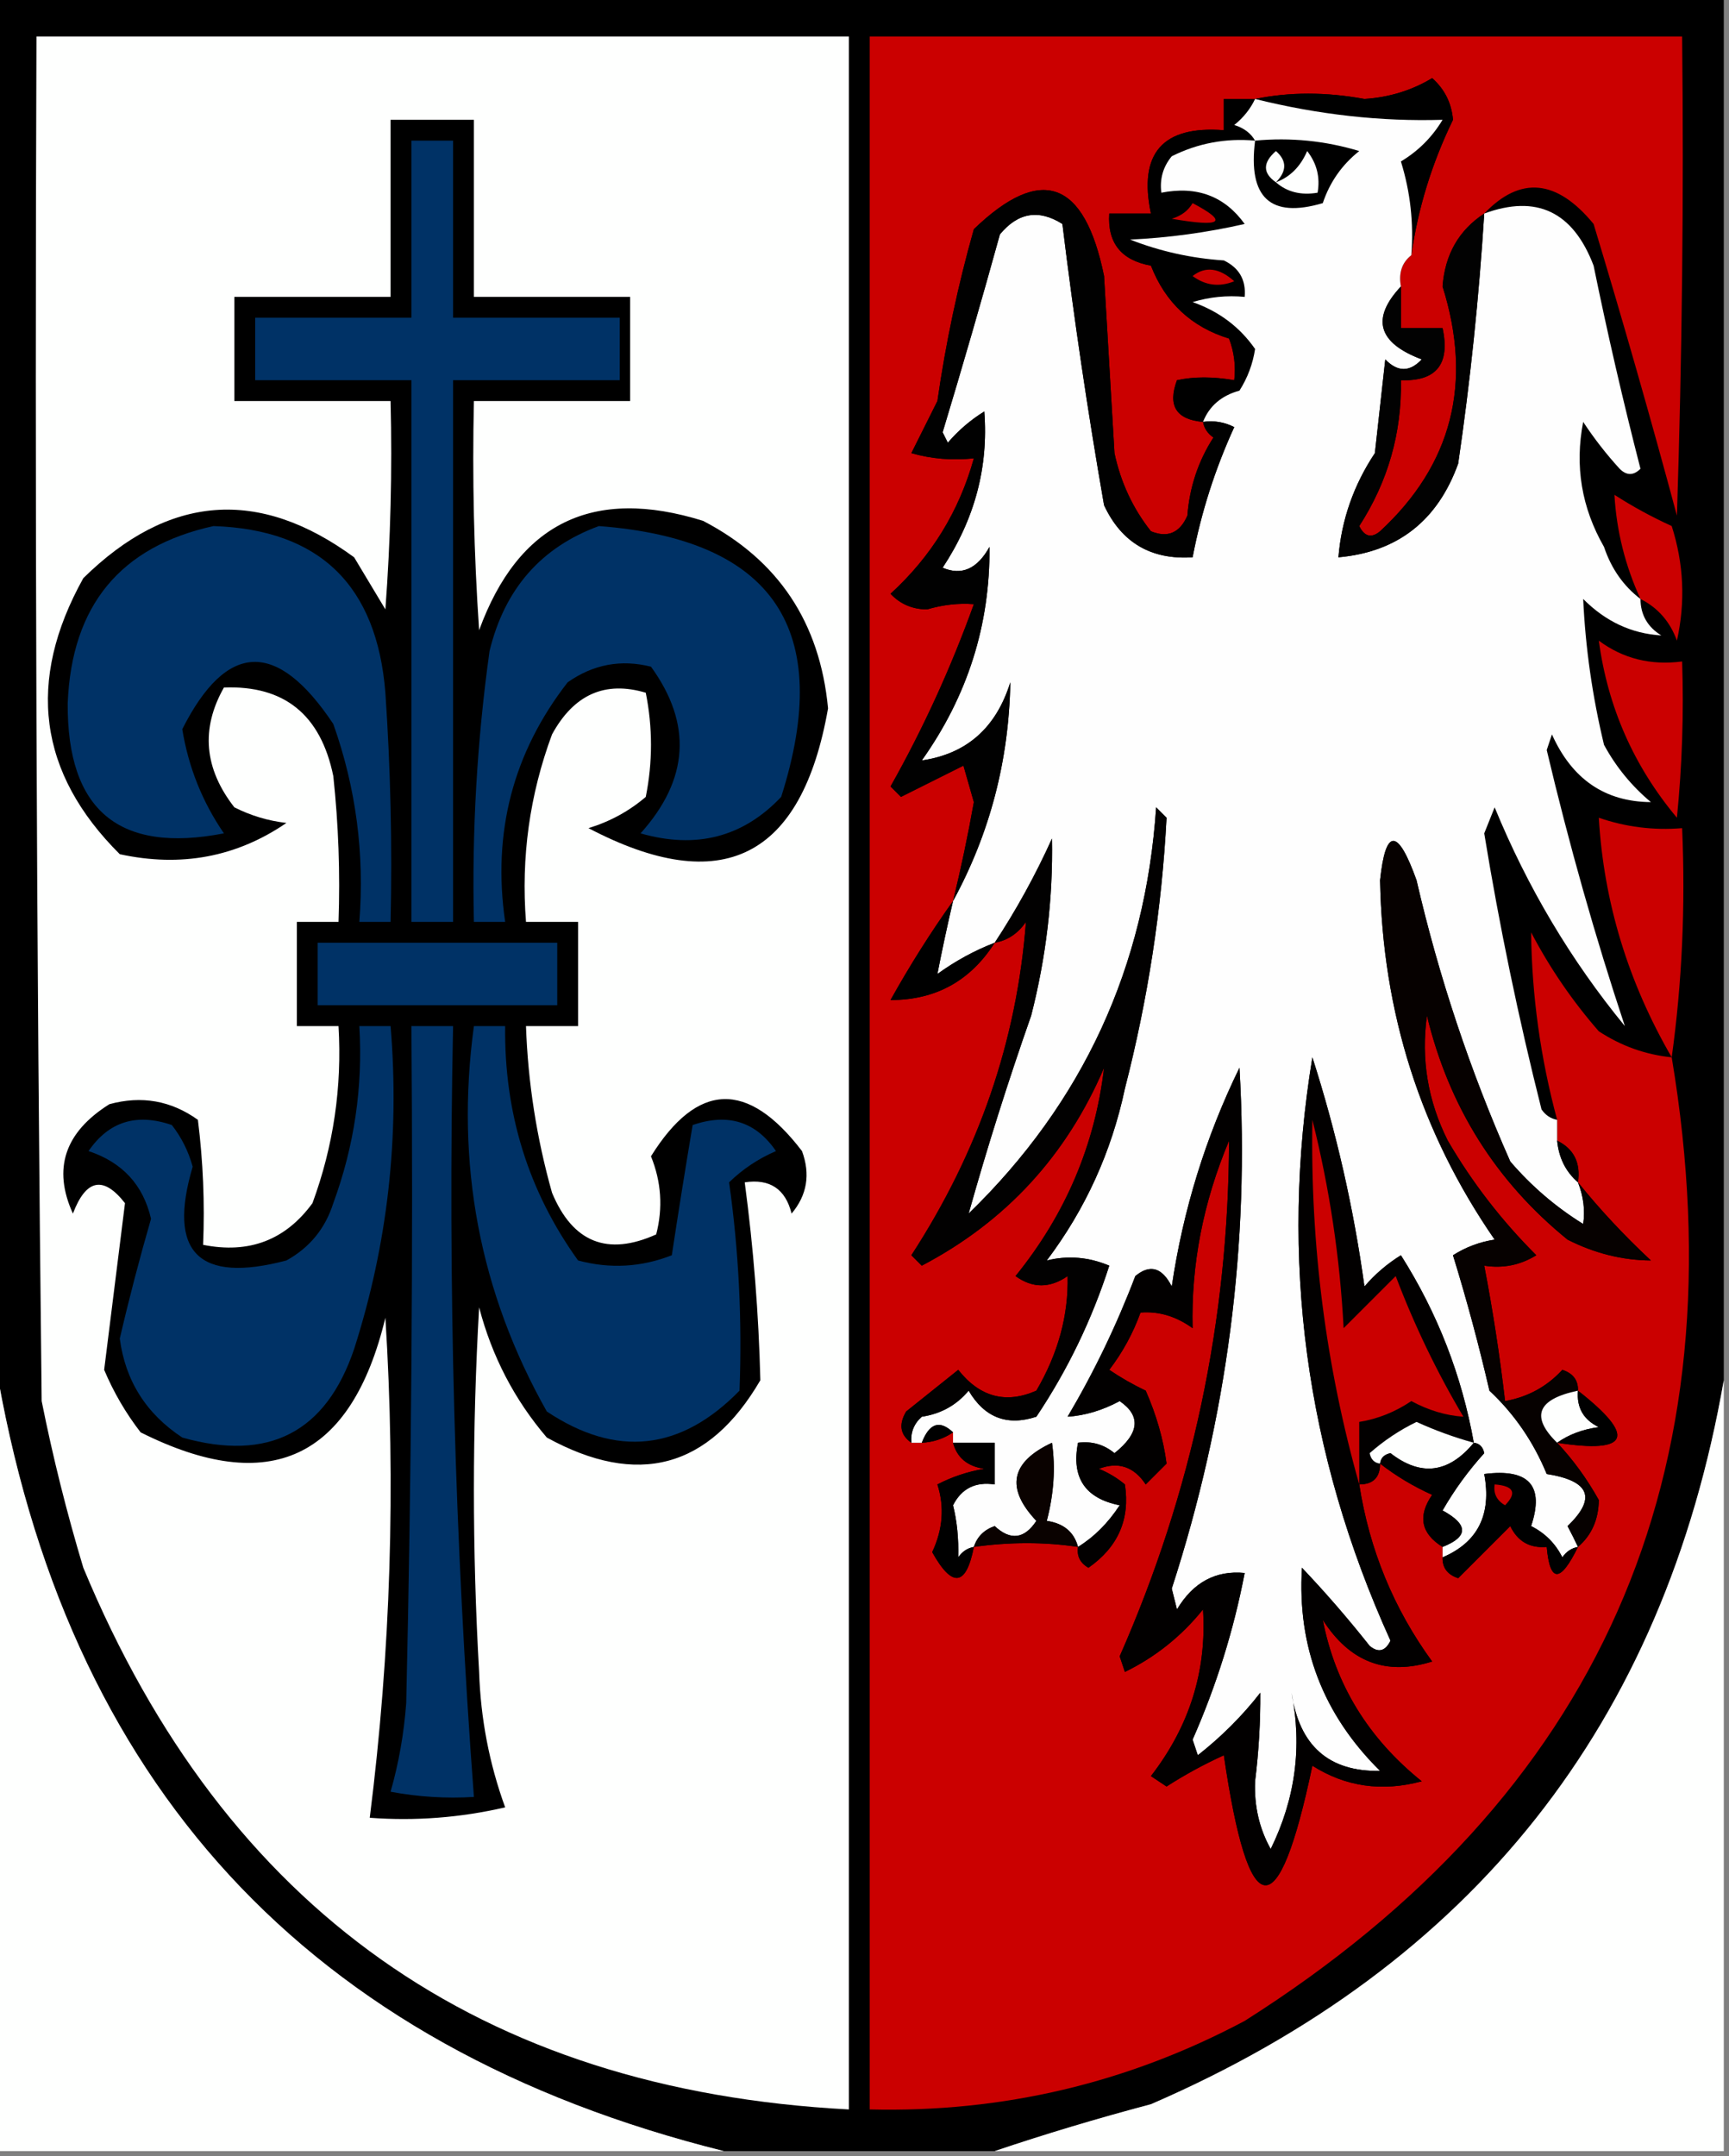 <?xml version="1.0" encoding="UTF-8"?>
<!DOCTYPE svg PUBLIC "-//W3C//DTD SVG 1.1//EN" "http://www.w3.org/Graphics/SVG/1.1/DTD/svg11.dtd">
<svg xmlns="http://www.w3.org/2000/svg" version="1.1" width="166px" height="207px" style="shape-rendering:geometricPrecision; text-rendering:geometricPrecision; image-rendering:optimizeQuality; fill-rule:evenodd; clip-rule:evenodd" xmlns:xlink="http://www.w3.org/1999/xlink">
<rect width="100%" height="100%" fill="#808080" stroke="none"/>
<g><path style="opacity:1" fill="#000000" d="M -0.5,-0.5 C 54.833,-0.5 110.167,-0.5 165.5,-0.5C 165.5,43.833 165.5,88.167 165.5,132.5C 159.745,165.461 141.411,188.628 110.5,202C 105.336,203.369 100.336,204.869 95.5,206.5C 86.833,206.5 78.167,206.5 69.5,206.5C 29.54,196.538 6.207,171.205 -0.5,130.5C -0.5,86.833 -0.5,43.167 -0.5,-0.5 Z"/></g>
<g><path style="opacity:1" fill="#fefffe" d="M 3.5,3.5 C 29.5,3.5 55.5,3.5 81.5,3.5C 81.5,69.833 81.5,136.167 81.5,202.5C 46.129,200.642 21.629,183.308 8,150.5C 6.413,145.232 5.08,139.899 4,134.5C 3.5,90.835 3.333,47.168 3.5,3.5 Z"/></g>
<g><path style="opacity:1" fill="#cb0000" d="M 142.5,20.5 C 140.061,22.1 138.728,24.433 138.5,27.5C 141.415,36.764 139.415,44.598 132.5,51C 131.668,51.688 131.002,51.521 130.5,50.5C 133.258,46.227 134.592,41.56 134.5,36.5C 137.91,36.616 139.244,34.95 138.5,31.5C 137.167,31.5 135.833,31.5 134.5,31.5C 134.5,30.167 134.5,28.833 134.5,27.5C 134.263,26.209 134.596,25.209 135.5,24.5C 136.128,20.037 137.461,15.704 139.5,11.5C 139.363,9.893 138.696,8.559 137.5,7.5C 135.546,8.68 133.379,9.346 131,9.5C 127.307,8.823 123.807,8.823 120.5,9.5C 119.5,9.5 118.5,9.5 117.5,9.5C 117.5,10.5 117.5,11.5 117.5,12.5C 111.618,12.049 109.284,14.716 110.5,20.5C 109.167,20.5 107.833,20.5 106.5,20.5C 106.316,23.321 107.649,24.988 110.5,25.5C 111.892,29.06 114.392,31.393 118,32.5C 118.49,33.793 118.657,35.127 118.5,36.5C 116.459,36.146 114.626,36.146 113,36.5C 112.09,38.945 112.924,40.278 115.5,40.5C 115.611,41.117 115.944,41.617 116.5,42C 115.044,44.266 114.21,46.766 114,49.5C 113.275,51.158 112.108,51.658 110.5,51C 108.765,48.808 107.598,46.308 107,43.5C 106.667,37.833 106.333,32.167 106,26.5C 104.119,17.283 99.953,15.783 93.5,22C 91.972,27.396 90.805,32.896 90,38.5C 89.167,40.167 88.333,41.833 87.5,43.5C 89.413,44.051 91.413,44.218 93.5,44C 92.086,49.086 89.419,53.419 85.5,57C 86.43,57.991 87.596,58.491 89,58.5C 90.55,58.05 92.05,57.883 93.5,58C 91.306,64.096 88.639,69.929 85.5,75.5C 85.833,75.833 86.167,76.167 86.5,76.5C 88.5,75.5 90.5,74.5 92.5,73.5C 92.833,74.667 93.167,75.833 93.5,77C 92.932,80.2 92.265,83.367 91.5,86.5C 89.363,89.493 87.363,92.66 85.5,96C 89.826,96.003 93.159,94.17 95.5,90.5C 96.735,90.279 97.735,89.612 98.5,88.5C 97.632,99.898 93.965,110.565 87.5,120.5C 87.833,120.833 88.167,121.167 88.5,121.5C 96.558,117.273 102.392,110.939 106,102.5C 105.132,109.914 102.298,116.581 97.5,122.5C 99.135,123.681 100.802,123.681 102.5,122.5C 102.594,126.255 101.594,129.922 99.5,133.5C 96.572,134.788 94.072,134.121 92,131.5C 90.333,132.833 88.667,134.167 87,135.5C 86.26,136.749 86.427,137.749 87.5,138.5C 87.833,138.5 88.167,138.5 88.5,138.5C 89.609,138.443 90.609,138.11 91.5,137.5C 91.5,137.833 91.5,138.167 91.5,138.5C 91.881,139.931 92.881,140.764 94.5,141C 92.899,141.273 91.399,141.773 90,142.5C 90.69,144.656 90.523,146.823 89.5,149C 91.426,152.459 92.759,152.292 93.5,148.5C 96.951,148.016 100.284,148.016 103.5,148.5C 103.369,149.376 103.702,150.043 104.5,150.5C 107.345,148.511 108.512,145.844 108,142.5C 107.25,141.874 106.416,141.374 105.5,141C 107.367,140.289 108.867,140.789 110,142.5C 110.667,141.833 111.333,141.167 112,140.5C 111.697,138.181 111.03,135.847 110,133.5C 108.795,132.929 107.628,132.262 106.5,131.5C 107.782,129.821 108.782,127.987 109.5,126C 111.256,125.86 112.922,126.36 114.5,127.5C 114.351,121.397 115.518,115.397 118,109.5C 117.957,126.712 114.457,143.212 107.5,159C 107.667,159.5 107.833,160 108,160.5C 110.933,159.07 113.433,157.07 115.5,154.5C 115.88,160.367 114.213,165.701 110.5,170.5C 111,170.833 111.5,171.167 112,171.5C 113.737,170.38 115.571,169.38 117.5,168.5C 119.889,184.801 122.723,185.135 126,169.5C 129.183,171.523 132.683,172.023 136.5,171C 131.362,166.864 128.195,161.697 127,155.5C 129.589,159.555 133.089,160.888 137.5,159.5C 133.808,154.43 131.474,148.764 130.5,142.5C 131.833,142.5 132.5,141.833 132.5,140.5C 134.014,141.68 135.681,142.68 137.5,143.5C 136.096,145.547 136.429,147.213 138.5,148.5C 138.5,148.833 138.5,149.167 138.5,149.5C 138.47,150.497 138.97,151.164 140,151.5C 141.675,149.832 143.342,148.165 145,146.5C 145.71,147.973 146.876,148.64 148.5,148.5C 148.807,151.962 149.807,151.962 151.5,148.5C 152.809,147.376 153.475,145.876 153.5,144C 152.363,141.959 151.03,140.125 149.5,138.5C 156.461,139.575 157.127,137.908 151.5,133.5C 151.53,132.503 151.03,131.836 150,131.5C 148.518,133.112 146.685,134.112 144.5,134.5C 143.993,130.14 143.327,125.807 142.5,121.5C 144.288,121.785 145.955,121.452 147.5,120.5C 144.183,117.194 141.349,113.528 139,109.5C 137.086,105.686 136.419,101.686 137,97.5C 139.113,106.239 143.613,113.405 150.5,119C 153.089,120.314 155.756,120.981 158.5,121C 155.933,118.604 153.6,116.104 151.5,113.5C 151.771,111.62 151.104,110.287 149.5,109.5C 149.5,108.833 149.5,108.167 149.5,107.5C 147.902,101.585 147.069,95.585 147,89.5C 148.796,92.927 150.963,96.094 153.5,99C 155.65,100.411 157.984,101.245 160.5,101.5C 167.204,141.613 153.537,172.447 119.5,194C 108.273,199.973 96.273,202.806 83.5,202.5C 83.5,136.167 83.5,69.833 83.5,3.5C 109.5,3.5 135.5,3.5 161.5,3.5C 161.667,18.837 161.5,34.17 161,49.5C 158.493,40.176 155.826,30.843 153,21.5C 149.466,17.202 145.966,16.869 142.5,20.5 Z"/></g>
<g><path style="opacity:1" fill="#000000" d="M 135.5,24.5 C 135.74,21.421 135.407,18.421 134.5,15.5C 136.167,14.5 137.5,13.167 138.5,11.5C 132.585,11.68 126.585,11.013 120.5,9.5C 123.807,8.823 127.307,8.823 131,9.5C 133.379,9.346 135.546,8.68 137.5,7.5C 138.696,8.559 139.363,9.893 139.5,11.5C 137.461,15.704 136.128,20.037 135.5,24.5 Z"/></g>
<g><path style="opacity:1" fill="#000000" d="M 120.5,9.5 C 120.047,10.458 119.381,11.292 118.5,12C 119.416,12.278 120.082,12.778 120.5,13.5C 117.68,13.248 115.014,13.748 112.5,15C 111.663,16.011 111.33,17.178 111.5,18.5C 114.908,17.828 117.575,18.828 119.5,21.5C 115.878,22.325 112.211,22.825 108.5,23C 111.377,24.127 114.377,24.794 117.5,25C 118.973,25.71 119.64,26.876 119.5,28.5C 117.801,28.34 116.134,28.506 114.5,29C 117.024,29.882 119.024,31.382 120.5,33.5C 120.281,34.938 119.781,36.271 119,37.5C 117.271,37.974 116.105,38.974 115.5,40.5C 112.924,40.278 112.09,38.945 113,36.5C 114.626,36.146 116.459,36.146 118.5,36.5C 118.657,35.127 118.49,33.793 118,32.5C 114.392,31.393 111.892,29.06 110.5,25.5C 107.649,24.988 106.316,23.321 106.5,20.5C 107.833,20.5 109.167,20.5 110.5,20.5C 109.284,14.716 111.618,12.049 117.5,12.5C 117.5,11.5 117.5,10.5 117.5,9.5C 118.5,9.5 119.5,9.5 120.5,9.5 Z"/></g>
<g><path style="opacity:1" fill="#fefefe" d="M 120.5,9.5 C 126.585,11.013 132.585,11.68 138.5,11.5C 137.5,13.167 136.167,14.5 134.5,15.5C 135.407,18.421 135.74,21.421 135.5,24.5C 134.596,25.209 134.263,26.209 134.5,27.5C 131.618,30.581 132.284,32.914 136.5,34.5C 135.349,35.731 134.183,35.731 133,34.5C 132.667,37.5 132.333,40.5 132,43.5C 129.965,46.561 128.799,49.895 128.5,53.5C 134.188,52.989 138.021,49.989 140,44.5C 141.165,36.544 141.998,28.544 142.5,20.5C 147.527,18.65 151.027,20.317 153,25.5C 154.343,32.067 155.843,38.567 157.5,45C 156.833,45.667 156.167,45.667 155.5,45C 154.213,43.59 153.046,42.09 152,40.5C 151.177,44.738 151.844,48.738 154,52.5C 154.697,54.584 155.864,56.251 157.5,57.5C 157.511,59.017 158.177,60.184 159.5,61C 156.649,60.828 154.149,59.661 152,57.5C 152.215,62.176 152.882,66.843 154,71.5C 155.141,73.609 156.641,75.442 158.5,77C 154.096,76.97 150.929,74.804 149,70.5C 148.833,71 148.667,71.5 148.5,72C 150.651,81.097 153.151,89.931 156,98.5C 150.824,92.191 146.657,85.191 143.5,77.5C 143.167,78.333 142.833,79.167 142.5,80C 143.958,88.912 145.791,97.745 148,106.5C 148.383,107.056 148.883,107.389 149.5,107.5C 149.5,108.167 149.5,108.833 149.5,109.5C 149.66,111.153 150.326,112.486 151.5,113.5C 152.028,114.847 152.195,116.181 152,117.5C 149.372,115.874 147.039,113.874 145,111.5C 141.145,102.789 138.145,93.789 136,84.5C 134.198,79.467 133.031,79.467 132.5,84.5C 132.73,97.206 136.396,108.706 143.5,119C 142.062,119.219 140.729,119.719 139.5,120.5C 140.821,124.784 141.988,129.117 143,133.5C 145.386,135.731 147.219,138.397 148.5,141.5C 152.638,142.148 153.305,143.815 150.5,146.5C 150.863,147.183 151.196,147.85 151.5,148.5C 150.883,148.611 150.383,148.944 150,149.5C 149.333,148.167 148.333,147.167 147,146.5C 148.295,142.619 146.795,140.952 142.5,141.5C 143.223,145.39 141.89,148.056 138.5,149.5C 138.5,149.167 138.5,148.833 138.5,148.5C 140.99,147.521 140.99,146.354 138.5,145C 139.625,143.037 140.959,141.204 142.5,139.5C 142.376,138.893 142.043,138.56 141.5,138.5C 140.349,132.047 138.015,126.047 134.5,120.5C 133.186,121.313 132.019,122.313 131,123.5C 129.968,116.004 128.301,108.67 126,101.5C 122.826,120.826 125.326,139.493 133.5,157.5C 132.998,158.521 132.332,158.688 131.5,158C 129.451,155.407 127.285,152.907 125,150.5C 124.536,158.102 127.036,164.602 132.5,170C 127.583,170.094 124.75,167.594 124,162.5C 125.035,167.676 124.368,172.676 122,177.5C 120.904,175.541 120.404,173.375 120.5,171C 120.854,168.122 121.021,165.289 121,162.5C 119.279,164.711 117.279,166.711 115,168.5C 114.833,168 114.667,167.5 114.5,167C 116.783,161.821 118.449,156.488 119.5,151C 116.72,150.731 114.554,151.898 113,154.5C 112.833,153.833 112.667,153.167 112.5,152.5C 117.826,136.069 119.992,119.403 119,102.5C 115.753,109.15 113.587,116.15 112.5,123.5C 111.572,121.665 110.406,121.332 109,122.5C 107.215,127.19 105.049,131.69 102.5,136C 104.178,135.888 105.845,135.388 107.5,134.5C 109.566,135.922 109.399,137.589 107,139.5C 105.989,138.663 104.822,138.33 103.5,138.5C 102.843,141.841 104.176,143.841 107.5,144.5C 106.39,146.2 105.057,147.534 103.5,148.5C 103.119,147.069 102.119,146.236 100.5,146C 101.182,143.397 101.349,140.897 101,138.5C 97.03,140.355 96.53,142.855 99.5,146C 98.351,147.744 97.017,147.911 95.5,146.5C 94.478,146.855 93.811,147.522 93.5,148.5C 92.883,148.611 92.383,148.944 92,149.5C 92.046,147.687 91.88,146.021 91.5,144.5C 92.32,142.889 93.654,142.222 95.5,142.5C 95.5,141.167 95.5,139.833 95.5,138.5C 94.167,138.5 92.833,138.5 91.5,138.5C 91.5,138.167 91.5,137.833 91.5,137.5C 90.221,136.285 89.221,136.618 88.5,138.5C 88.167,138.5 87.833,138.5 87.5,138.5C 87.414,137.504 87.748,136.671 88.5,136C 90.329,135.727 91.829,134.893 93,133.5C 94.525,136.087 96.692,136.92 99.5,136C 102.497,131.521 104.83,126.688 106.5,121.5C 104.527,120.669 102.527,120.502 100.5,121C 104.214,116.071 106.714,110.571 108,104.5C 110.209,95.918 111.542,87.252 112,78.5C 111.667,78.167 111.333,77.833 111,77.5C 109.972,92.842 103.972,105.842 93,116.5C 94.763,110.204 96.763,103.871 99,97.5C 100.437,91.888 101.104,86.222 101,80.5C 99.41,84.016 97.577,87.35 95.5,90.5C 93.574,91.242 91.741,92.242 90,93.5C 90.437,91.243 90.937,88.91 91.5,86.5C 95.031,80.017 96.865,73.017 97,65.5C 95.636,69.875 92.803,72.375 88.5,73C 92.897,66.811 95.064,59.978 95,52.5C 93.829,54.616 92.329,55.282 90.5,54.5C 93.58,49.84 94.913,44.84 94.5,39.5C 93.186,40.313 92.019,41.313 91,42.5C 90.833,42.167 90.667,41.833 90.5,41.5C 92.413,35.172 94.247,28.838 96,22.5C 97.733,20.398 99.733,20.065 102,21.5C 103.098,30.506 104.431,39.506 106,48.5C 107.674,52.089 110.507,53.755 114.5,53.5C 115.332,49.17 116.665,45.004 118.5,41C 117.552,40.517 116.552,40.35 115.5,40.5C 116.105,38.974 117.271,37.974 119,37.5C 119.781,36.271 120.281,34.938 120.5,33.5C 119.024,31.382 117.024,29.882 114.5,29C 116.134,28.506 117.801,28.34 119.5,28.5C 119.64,26.876 118.973,25.71 117.5,25C 114.377,24.794 111.377,24.127 108.5,23C 112.211,22.825 115.878,22.325 119.5,21.5C 117.575,18.828 114.908,17.828 111.5,18.5C 111.33,17.178 111.663,16.011 112.5,15C 115.014,13.748 117.68,13.248 120.5,13.5C 120.082,12.778 119.416,12.278 118.5,12C 119.381,11.292 120.047,10.458 120.5,9.5 Z"/></g>
<g><path style="opacity:1" fill="#000000" d="M 37.5,11.5 C 40.167,11.5 42.833,11.5 45.5,11.5C 45.5,17.167 45.5,22.833 45.5,28.5C 50.5,28.5 55.5,28.5 60.5,28.5C 60.5,31.833 60.5,35.167 60.5,38.5C 55.5,38.5 50.5,38.5 45.5,38.5C 45.334,45.841 45.5,53.174 46,60.5C 49.764,50.202 56.93,46.702 67.5,50C 74.72,53.754 78.72,59.754 79.5,68C 76.976,82.385 69.309,86.218 56.5,79.5C 58.567,78.866 60.4,77.866 62,76.5C 62.667,73.167 62.667,69.833 62,66.5C 58.094,65.333 55.094,66.667 53,70.5C 50.849,76.3 50.016,82.3 50.5,88.5C 52.167,88.5 53.833,88.5 55.5,88.5C 55.5,91.833 55.5,95.167 55.5,98.5C 53.833,98.5 52.167,98.5 50.5,98.5C 50.688,103.924 51.522,109.257 53,114.5C 54.987,119.272 58.32,120.605 63,118.5C 63.66,115.953 63.493,113.453 62.5,111C 66.957,103.849 71.79,103.682 77,110.5C 77.82,112.728 77.487,114.728 76,116.5C 75.412,114.137 73.912,113.137 71.5,113.5C 72.345,119.826 72.845,126.16 73,132.5C 68.061,140.962 61.228,142.796 52.5,138C 49.394,134.368 47.227,130.201 46,125.5C 45.333,137.167 45.333,148.833 46,160.5C 46.145,164.985 46.978,169.318 48.5,173.5C 44.217,174.492 39.884,174.826 35.5,174.5C 37.511,158.576 38.011,142.576 37,126.5C 33.73,140.053 25.896,143.719 13.5,137.5C 12.081,135.664 10.914,133.664 10,131.5C 10.664,126.171 11.331,120.838 12,115.5C 9.928,112.846 8.261,113.18 7,116.5C 5.041,112.195 6.208,108.695 10.5,106C 13.588,105.153 16.421,105.653 19,107.5C 19.499,111.486 19.666,115.486 19.5,119.5C 23.909,120.382 27.409,119.048 30,115.5C 32.016,110.012 32.849,104.345 32.5,98.5C 31.167,98.5 29.833,98.5 28.5,98.5C 28.5,95.167 28.5,91.833 28.5,88.5C 29.833,88.5 31.167,88.5 32.5,88.5C 32.666,83.822 32.499,79.155 32,74.5C 30.794,68.611 27.294,65.778 21.5,66C 19.263,69.946 19.596,73.779 22.5,77.5C 24.078,78.298 25.744,78.798 27.5,79C 22.706,82.279 17.373,83.279 11.5,82C 3.671,74.209 2.504,65.375 8,55.5C 16.181,47.456 24.848,46.79 34,53.5C 35,55.167 36,56.833 37,58.5C 37.5,51.842 37.666,45.175 37.5,38.5C 32.5,38.5 27.5,38.5 22.5,38.5C 22.5,35.167 22.5,31.833 22.5,28.5C 27.5,28.5 32.5,28.5 37.5,28.5C 37.5,22.833 37.5,17.167 37.5,11.5 Z"/></g>
<g><path style="opacity:1" fill="#003266" d="M 39.5,13.5 C 40.833,13.5 42.167,13.5 43.5,13.5C 43.5,19.167 43.5,24.833 43.5,30.5C 48.833,30.5 54.167,30.5 59.5,30.5C 59.5,32.5 59.5,34.5 59.5,36.5C 54.167,36.5 48.833,36.5 43.5,36.5C 43.5,53.833 43.5,71.167 43.5,88.5C 42.167,88.5 40.833,88.5 39.5,88.5C 39.5,71.167 39.5,53.833 39.5,36.5C 34.5,36.5 29.5,36.5 24.5,36.5C 24.5,34.5 24.5,32.5 24.5,30.5C 29.5,30.5 34.5,30.5 39.5,30.5C 39.5,24.833 39.5,19.167 39.5,13.5 Z"/></g>
<g><path style="opacity:1" fill="#000000" d="M 120.5,13.5 C 123.898,13.18 127.232,13.513 130.5,14.5C 128.841,15.817 127.674,17.483 127,19.5C 121.974,20.983 119.807,18.983 120.5,13.5 Z"/></g>
<g><path style="opacity:1" fill="#fefffe" d="M 122.5,17.5 C 121.224,16.614 121.224,15.614 122.5,14.5C 123.562,15.425 123.562,16.425 122.5,17.5 Z"/></g>
<g><path style="opacity:1" fill="#fefffe" d="M 122.5,17.5 C 123.859,16.994 124.859,15.993 125.5,14.5C 126.429,15.689 126.762,17.022 126.5,18.5C 124.901,18.768 123.568,18.434 122.5,17.5 Z"/></g>
<g><path style="opacity:1" fill="#010101" d="M 115.5,40.5 C 116.552,40.35 117.552,40.517 118.5,41C 116.665,45.004 115.332,49.17 114.5,53.5C 110.507,53.755 107.674,52.089 106,48.5C 104.431,39.506 103.098,30.506 102,21.5C 99.733,20.065 97.733,20.398 96,22.5C 94.247,28.838 92.413,35.172 90.5,41.5C 90.667,41.833 90.833,42.167 91,42.5C 92.019,41.313 93.186,40.313 94.5,39.5C 94.913,44.84 93.58,49.84 90.5,54.5C 92.329,55.282 93.829,54.616 95,52.5C 95.064,59.978 92.897,66.811 88.5,73C 92.803,72.375 95.636,69.875 97,65.5C 96.865,73.017 95.031,80.017 91.5,86.5C 92.265,83.367 92.932,80.2 93.5,77C 93.167,75.833 92.833,74.667 92.5,73.5C 90.5,74.5 88.5,75.5 86.5,76.5C 86.167,76.167 85.833,75.833 85.5,75.5C 88.639,69.929 91.306,64.096 93.5,58C 92.05,57.883 90.55,58.05 89,58.5C 87.596,58.491 86.43,57.991 85.5,57C 89.419,53.419 92.086,49.086 93.5,44C 91.413,44.218 89.413,44.051 87.5,43.5C 88.333,41.833 89.167,40.167 90,38.5C 90.805,32.896 91.972,27.396 93.5,22C 99.953,15.783 104.119,17.283 106,26.5C 106.333,32.167 106.667,37.833 107,43.5C 107.598,46.308 108.765,48.808 110.5,51C 112.108,51.658 113.275,51.158 114,49.5C 114.21,46.766 115.044,44.266 116.5,42C 115.944,41.617 115.611,41.117 115.5,40.5 Z"/></g>
<g><path style="opacity:1" fill="#cb0000" d="M 114.5,19.5 C 117.99,21.336 117.323,21.836 112.5,21C 113.416,20.722 114.082,20.222 114.5,19.5 Z"/></g>
<g><path style="opacity:1" fill="#020202" d="M 142.5,20.5 C 141.998,28.544 141.165,36.544 140,44.5C 138.021,49.989 134.188,52.989 128.5,53.5C 128.799,49.895 129.965,46.561 132,43.5C 132.333,40.5 132.667,37.5 133,34.5C 134.183,35.731 135.349,35.731 136.5,34.5C 132.284,32.914 131.618,30.581 134.5,27.5C 134.5,28.833 134.5,30.167 134.5,31.5C 135.833,31.5 137.167,31.5 138.5,31.5C 139.244,34.95 137.91,36.616 134.5,36.5C 134.592,41.56 133.258,46.227 130.5,50.5C 131.002,51.521 131.668,51.688 132.5,51C 139.415,44.598 141.415,36.764 138.5,27.5C 138.728,24.433 140.061,22.1 142.5,20.5 Z"/></g>
<g><path style="opacity:1" fill="#cb0000" d="M 114.5,26.5 C 115.721,25.535 117.054,25.702 118.5,27C 117.072,27.579 115.738,27.412 114.5,26.5 Z"/></g>
<g><path style="opacity:1" fill="#cb0000" d="M 157.5,57.5 C 156.036,54.309 155.202,50.976 155,47.5C 156.753,48.627 158.587,49.627 160.5,50.5C 161.659,54.122 161.825,57.789 161,61.5C 160.34,59.676 159.173,58.343 157.5,57.5 Z"/></g>
<g><path style="opacity:1" fill="#003266" d="M 20.5,50.5 C 30.681,50.846 36.181,56.18 37,66.5C 37.5,73.826 37.666,81.159 37.5,88.5C 36.5,88.5 35.5,88.5 34.5,88.5C 35.011,81.969 34.178,75.636 32,69.5C 26.6,61.392 21.766,61.559 17.5,70C 18.093,73.645 19.426,76.978 21.5,80C 11.428,81.96 6.428,77.793 6.5,67.5C 6.881,58.132 11.548,52.466 20.5,50.5 Z"/></g>
<g><path style="opacity:1" fill="#003266" d="M 57.5,50.5 C 74.277,51.779 80.11,60.446 75,76.5C 71.34,80.367 66.84,81.534 61.5,80C 66.149,74.828 66.482,69.494 62.5,64C 59.623,63.275 56.957,63.775 54.5,65.5C 49.254,72.251 47.254,79.918 48.5,88.5C 47.5,88.5 46.5,88.5 45.5,88.5C 45.299,79.792 45.799,71.125 47,62.5C 48.451,56.533 51.951,52.533 57.5,50.5 Z"/></g>
<g><path style="opacity:1" fill="#cb0000" d="M 153.5,61.5 C 155.82,63.226 158.487,63.893 161.5,63.5C 161.666,68.511 161.499,73.511 161,78.5C 156.862,73.557 154.362,67.89 153.5,61.5 Z"/></g>
<g><path style="opacity:1" fill="#020101" d="M 87.5,138.5 C 86.427,137.749 86.26,136.749 87,135.5C 88.667,134.167 90.333,132.833 92,131.5C 94.072,134.121 96.572,134.788 99.5,133.5C 101.594,129.922 102.594,126.255 102.5,122.5C 100.802,123.681 99.135,123.681 97.5,122.5C 102.298,116.581 105.132,109.914 106,102.5C 102.392,110.939 96.558,117.273 88.5,121.5C 88.167,121.167 87.833,120.833 87.5,120.5C 93.965,110.565 97.632,99.898 98.5,88.5C 97.735,89.612 96.735,90.279 95.5,90.5C 97.577,87.35 99.41,84.016 101,80.5C 101.104,86.222 100.437,91.888 99,97.5C 96.763,103.871 94.763,110.204 93,116.5C 103.972,105.842 109.972,92.842 111,77.5C 111.333,77.833 111.667,78.167 112,78.5C 111.542,87.252 110.209,95.918 108,104.5C 106.714,110.571 104.214,116.071 100.5,121C 102.527,120.502 104.527,120.669 106.5,121.5C 104.83,126.688 102.497,131.521 99.5,136C 96.692,136.92 94.525,136.087 93,133.5C 91.829,134.893 90.329,135.727 88.5,136C 87.748,136.671 87.414,137.504 87.5,138.5 Z"/></g>
<g><path style="opacity:1" fill="#cb0000" d="M 160.5,101.5 C 156.309,94.271 153.976,86.604 153.5,78.5C 156.084,79.393 158.751,79.726 161.5,79.5C 161.825,87.019 161.492,94.352 160.5,101.5 Z"/></g>
<g><path style="opacity:1" fill="#060100" d="M 151.5,113.5 C 153.6,116.104 155.933,118.604 158.5,121C 155.756,120.981 153.089,120.314 150.5,119C 143.613,113.405 139.113,106.239 137,97.5C 136.419,101.686 137.086,105.686 139,109.5C 141.349,113.528 144.183,117.194 147.5,120.5C 145.955,121.452 144.288,121.785 142.5,121.5C 143.327,125.807 143.993,130.14 144.5,134.5C 146.685,134.112 148.518,133.112 150,131.5C 151.03,131.836 151.53,132.503 151.5,133.5C 147.592,134.316 146.926,135.983 149.5,138.5C 151.03,140.125 152.363,141.959 153.5,144C 153.475,145.876 152.809,147.376 151.5,148.5C 151.196,147.85 150.863,147.183 150.5,146.5C 153.305,143.815 152.638,142.148 148.5,141.5C 147.219,138.397 145.386,135.731 143,133.5C 141.988,129.117 140.821,124.784 139.5,120.5C 140.729,119.719 142.062,119.219 143.5,119C 136.396,108.706 132.73,97.206 132.5,84.5C 133.031,79.467 134.198,79.467 136,84.5C 138.145,93.789 141.145,102.789 145,111.5C 147.039,113.874 149.372,115.874 152,117.5C 152.195,116.181 152.028,114.847 151.5,113.5 Z"/></g>
<g><path style="opacity:1" fill="#000000" d="M 91.5,86.5 C 90.937,88.91 90.437,91.243 90,93.5C 91.741,92.242 93.574,91.242 95.5,90.5C 93.159,94.17 89.826,96.003 85.5,96C 87.363,92.66 89.363,89.493 91.5,86.5 Z"/></g>
<g><path style="opacity:1" fill="#003266" d="M 30.5,90.5 C 38.167,90.5 45.833,90.5 53.5,90.5C 53.5,92.5 53.5,94.5 53.5,96.5C 45.833,96.5 38.167,96.5 30.5,96.5C 30.5,94.5 30.5,92.5 30.5,90.5 Z"/></g>
<g><path style="opacity:1" fill="#003266" d="M 34.5,98.5 C 35.5,98.5 36.5,98.5 37.5,98.5C 38.384,109.113 37.218,119.446 34,129.5C 31.292,137.508 25.792,140.341 17.5,138C 14.032,135.711 12.032,132.544 11.5,128.5C 12.397,124.642 13.397,120.809 14.5,117C 13.747,113.744 11.747,111.578 8.5,110.5C 10.441,107.666 13.107,106.832 16.5,108C 17.43,109.194 18.097,110.527 18.5,112C 16.061,120.229 19.061,123.229 27.5,121C 29.726,119.773 31.226,117.939 32,115.5C 34.016,110.012 34.849,104.345 34.5,98.5 Z"/></g>
<g><path style="opacity:1" fill="#003266" d="M 39.5,98.5 C 40.833,98.5 42.167,98.5 43.5,98.5C 42.99,123.22 43.656,147.887 45.5,172.5C 42.813,172.664 40.146,172.497 37.5,172C 38.282,169.26 38.782,166.426 39,163.5C 39.5,141.836 39.667,120.169 39.5,98.5 Z"/></g>
<g><path style="opacity:1" fill="#003266" d="M 45.5,98.5 C 46.5,98.5 47.5,98.5 48.5,98.5C 48.396,106.861 50.729,114.361 55.5,121C 58.554,121.821 61.554,121.655 64.5,120.5C 65.138,116.3 65.804,112.134 66.5,108C 69.893,106.832 72.559,107.666 74.5,110.5C 72.807,111.228 71.307,112.228 70,113.5C 70.929,120.078 71.262,126.744 71,133.5C 65.346,139.282 59.179,139.949 52.5,135.5C 46.037,124.043 43.704,111.709 45.5,98.5 Z"/></g>
<g><path style="opacity:1" fill="#020000" d="M 141.5,138.5 C 139.634,137.986 137.8,137.32 136,136.5C 134.374,137.289 132.874,138.289 131.5,139.5C 131.624,140.107 131.957,140.44 132.5,140.5C 132.5,141.833 131.833,142.5 130.5,142.5C 131.474,148.764 133.808,154.43 137.5,159.5C 133.089,160.888 129.589,159.555 127,155.5C 128.195,161.697 131.362,166.864 136.5,171C 132.683,172.023 129.183,171.523 126,169.5C 122.723,185.135 119.889,184.801 117.5,168.5C 115.571,169.38 113.737,170.38 112,171.5C 111.5,171.167 111,170.833 110.5,170.5C 114.213,165.701 115.88,160.367 115.5,154.5C 113.433,157.07 110.933,159.07 108,160.5C 107.833,160 107.667,159.5 107.5,159C 114.457,143.212 117.957,126.712 118,109.5C 115.518,115.397 114.351,121.397 114.5,127.5C 112.922,126.36 111.256,125.86 109.5,126C 108.782,127.987 107.782,129.821 106.5,131.5C 107.628,132.262 108.795,132.929 110,133.5C 111.03,135.847 111.697,138.181 112,140.5C 111.333,141.167 110.667,141.833 110,142.5C 108.867,140.789 107.367,140.289 105.5,141C 106.416,141.374 107.25,141.874 108,142.5C 108.512,145.844 107.345,148.511 104.5,150.5C 103.702,150.043 103.369,149.376 103.5,148.5C 105.057,147.534 106.39,146.2 107.5,144.5C 104.176,143.841 102.843,141.841 103.5,138.5C 104.822,138.33 105.989,138.663 107,139.5C 109.399,137.589 109.566,135.922 107.5,134.5C 105.845,135.388 104.178,135.888 102.5,136C 105.049,131.69 107.215,127.19 109,122.5C 110.406,121.332 111.572,121.665 112.5,123.5C 113.587,116.15 115.753,109.15 119,102.5C 119.992,119.403 117.826,136.069 112.5,152.5C 112.667,153.167 112.833,153.833 113,154.5C 114.554,151.898 116.72,150.731 119.5,151C 118.449,156.488 116.783,161.821 114.5,167C 114.667,167.5 114.833,168 115,168.5C 117.279,166.711 119.279,164.711 121,162.5C 121.021,165.289 120.854,168.122 120.5,171C 120.404,173.375 120.904,175.541 122,177.5C 124.368,172.676 125.035,167.676 124,162.5C 124.75,167.594 127.583,170.094 132.5,170C 127.036,164.602 124.536,158.102 125,150.5C 127.285,152.907 129.451,155.407 131.5,158C 132.332,158.688 132.998,158.521 133.5,157.5C 125.326,139.493 122.826,120.826 126,101.5C 128.301,108.67 129.968,116.004 131,123.5C 132.019,122.313 133.186,121.313 134.5,120.5C 138.015,126.047 140.349,132.047 141.5,138.5 Z"/></g>
<g><path style="opacity:1" fill="#cb0000" d="M 130.5,142.5 C 127.294,131.165 125.794,119.498 126,107.5C 127.647,114.07 128.647,120.736 129,127.5C 130.667,125.833 132.333,124.167 134,122.5C 135.792,127.225 137.959,131.725 140.5,136C 138.822,135.888 137.155,135.388 135.5,134.5C 133.944,135.547 132.277,136.214 130.5,136.5C 130.5,138.5 130.5,140.5 130.5,142.5 Z"/></g>
<g><path style="opacity:1" fill="#000000" d="M 149.5,109.5 C 151.104,110.287 151.771,111.62 151.5,113.5C 150.326,112.486 149.66,111.153 149.5,109.5 Z"/></g>
<g><path style="opacity:1" fill="#fefffe" d="M -0.5,130.5 C 6.207,171.205 29.54,196.538 69.5,206.5C 46.167,206.5 22.833,206.5 -0.5,206.5C -0.5,181.167 -0.5,155.833 -0.5,130.5 Z"/></g>
<g><path style="opacity:1" fill="#fefffe" d="M 165.5,132.5 C 165.5,157.167 165.5,181.833 165.5,206.5C 142.167,206.5 118.833,206.5 95.5,206.5C 100.336,204.869 105.336,203.369 110.5,202C 141.411,188.628 159.745,165.461 165.5,132.5 Z"/></g>
<g><path style="opacity:1" fill="#fefffe" d="M 151.5,133.5 C 151.36,135.124 152.027,136.29 153.5,137C 151.942,137.21 150.609,137.71 149.5,138.5C 146.926,135.983 147.592,134.316 151.5,133.5 Z"/></g>
<g><path style="opacity:1" fill="#000000" d="M 151.5,133.5 C 157.127,137.908 156.461,139.575 149.5,138.5C 150.609,137.71 151.942,137.21 153.5,137C 152.027,136.29 151.36,135.124 151.5,133.5 Z"/></g>
<g><path style="opacity:1" fill="#000000" d="M 91.5,137.5 C 90.609,138.11 89.609,138.443 88.5,138.5C 89.221,136.618 90.221,136.285 91.5,137.5 Z"/></g>
<g><path style="opacity:1" fill="#fefffe" d="M 141.5,138.5 C 139.08,141.429 136.414,141.762 133.5,139.5C 132.893,139.624 132.56,139.957 132.5,140.5C 131.957,140.44 131.624,140.107 131.5,139.5C 132.874,138.289 134.374,137.289 136,136.5C 137.8,137.32 139.634,137.986 141.5,138.5 Z"/></g>
<g><path style="opacity:1" fill="#000000" d="M 91.5,138.5 C 92.833,138.5 94.167,138.5 95.5,138.5C 95.5,139.833 95.5,141.167 95.5,142.5C 93.654,142.222 92.32,142.889 91.5,144.5C 91.88,146.021 92.046,147.687 92,149.5C 92.383,148.944 92.883,148.611 93.5,148.5C 92.759,152.292 91.426,152.459 89.5,149C 90.523,146.823 90.69,144.656 90,142.5C 91.399,141.773 92.899,141.273 94.5,141C 92.881,140.764 91.881,139.931 91.5,138.5 Z"/></g>
<g><path style="opacity:1" fill="#0a0200" d="M 103.5,148.5 C 100.284,148.016 96.951,148.016 93.5,148.5C 93.811,147.522 94.478,146.855 95.5,146.5C 97.017,147.911 98.351,147.744 99.5,146C 96.53,142.855 97.03,140.355 101,138.5C 101.349,140.897 101.182,143.397 100.5,146C 102.119,146.236 103.119,147.069 103.5,148.5 Z"/></g>
<g><path style="opacity:1" fill="#000000" d="M 141.5,138.5 C 142.043,138.56 142.376,138.893 142.5,139.5C 140.959,141.204 139.625,143.037 138.5,145C 140.99,146.354 140.99,147.521 138.5,148.5C 136.429,147.213 136.096,145.547 137.5,143.5C 135.681,142.68 134.014,141.68 132.5,140.5C 132.56,139.957 132.893,139.624 133.5,139.5C 136.414,141.762 139.08,141.429 141.5,138.5 Z"/></g>
<g><path style="opacity:1" fill="#000000" d="M 151.5,148.5 C 149.807,151.962 148.807,151.962 148.5,148.5C 146.876,148.64 145.71,147.973 145,146.5C 143.342,148.165 141.675,149.832 140,151.5C 138.97,151.164 138.47,150.497 138.5,149.5C 141.89,148.056 143.223,145.39 142.5,141.5C 146.795,140.952 148.295,142.619 147,146.5C 148.333,147.167 149.333,148.167 150,149.5C 150.383,148.944 150.883,148.611 151.5,148.5 Z"/></g>
<g><path style="opacity:1" fill="#cb0000" d="M 143.5,142.5 C 145.337,142.639 145.67,143.306 144.5,144.5C 143.702,144.043 143.369,143.376 143.5,142.5 Z"/></g>
</svg>
